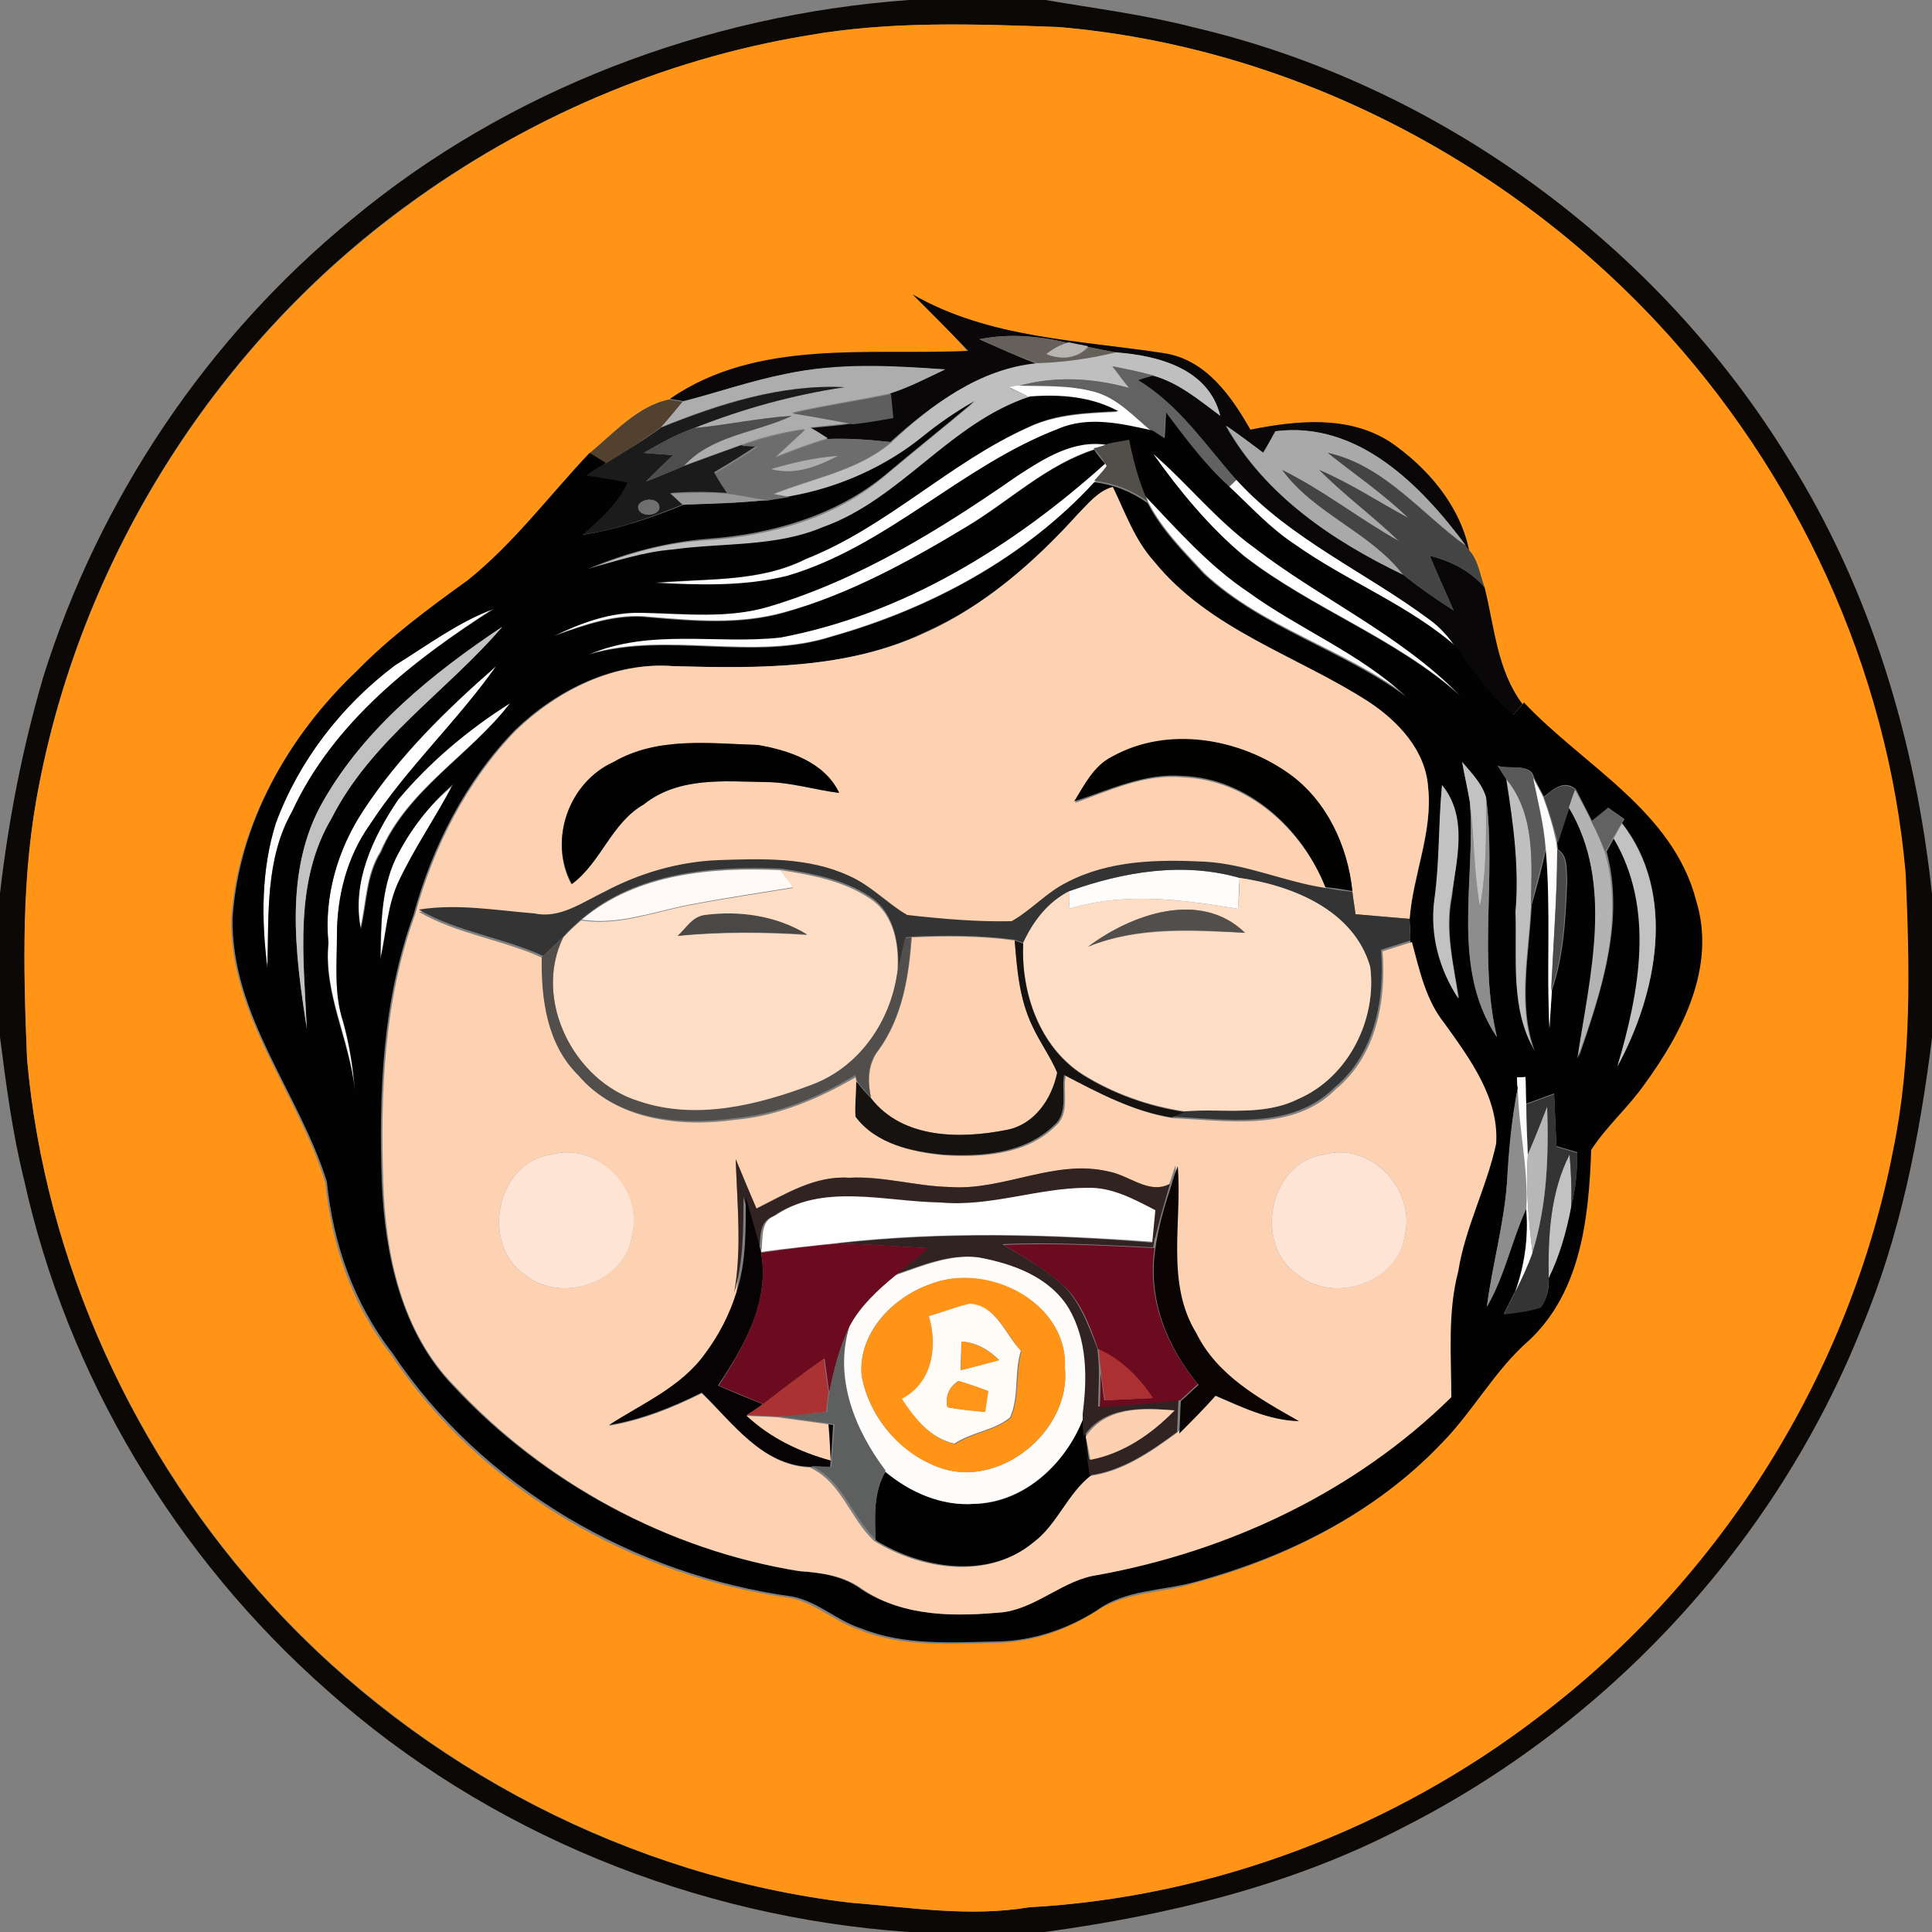 <?xml version="1.0" encoding="utf-8"?>
<!-- Generator: Adobe Illustrator 26.0.3, SVG Export Plug-In . SVG Version: 6.00 Build 0)  -->
<svg version="1.1" id="Layer_1" xmlns="http://www.w3.org/2000/svg" xmlns:xlink="http://www.w3.org/1999/xlink" x="0px" y="0px"
	 viewBox="0 0 250 250" style="enable-background:new 0 0 250 250;" xml:space="preserve">
<rect x="0" y="0" width="250" height="250" fill="#808080" stroke="none"/>
<style type="text/css">
	.st0{fill:#0C0805;}
	.st1{fill:#FF9416;}
	.st2{fill:#090707;}
	.st3{fill:#656059;}
	.st4{fill:#B8B4AE;}
	.st5{fill:#BFBFBF;}
	.st6{fill:#ADADAD;}
	.st7{fill:#626262;}
	.st8{fill:#1B1B1B;}
	.st9{fill:#FEFEFE;}
	.st10{fill:#52412E;}
	.st11{fill:#5E5E5E;}
	.st12{fill:#030202;}
	.st13{fill:#4D4D4D;}
	.st14{fill:#A9A9A9;}
	.st15{fill:#6D6D6D;}
	.st16{fill:#524F4B;}
	.st17{fill:#AEAEAE;}
	.st18{fill:#444444;}
	.st19{fill:#989898;}
	.st20{fill:#FDD2B2;}
	.st21{fill:#6F6F6F;}
	.st22{fill:#C2C2C2;}
	.st23{fill:#020201;}
	.st24{fill:#010101;}
	.st25{fill:#595959;}
	.st26{fill:#FEFDFC;}
	.st27{fill:#8D8D8D;}
	.st28{fill:#B3B3B3;}
	.st29{fill:#4B4B4B;}
	.st30{fill:#343434;}
	.st31{fill:#FFFAF6;}
	.st32{fill:#FEDDC5;}
	.st33{fill:#4A4846;}
	.st34{fill:#514E4B;}
	.st35{fill:#161210;}
	.st36{fill:#FEFCFA;}
	.st37{fill:#B7B7B7;}
	.st38{fill:#FEE4D5;}
	.st39{fill:#322323;}
	.st40{fill:#0A0404;}
	.st41{fill:#070304;}
	.st42{fill:#6C0B1F;}
	.st43{fill:#FF9417;}
	.st44{fill:#FFFCF8;}
	.st45{fill:#5E5F5F;}
	.st46{fill:#FF9619;}
	.st47{fill:#AC3031;}
	.st48{fill:#AB3232;}
	.st49{fill:#FCD1B1;}
</style>
<g id="_x23_0c0805ff">
	<path class="st0" d="M117.6,0h17.7c6.4,1.1,12.8,1.9,19,3.5c31.8,7.4,60.2,28.2,77.2,56c10.6,16.9,16.4,36.5,18.5,56.2v18.6
		c-1.6,12.8-4.1,25.6-9.1,37.5c-11.1,27.8-32.7,51.2-59.4,64.7c-14.4,7.5-30.3,11.3-46.3,13.5h-17.6C90,248.1,63,237.2,42.3,218.7
		c-19.5-17.2-33.6-40.6-39.2-66.1c-1.5-6-2.3-12.2-3.1-18.4v-18.6c1.1-9.5,2.9-18.8,5.6-28c7.2-23,21.2-43.9,39.9-59.2
		C65.7,11.6,91.4,1.9,117.6,0 M104.4,4.6c-18.7,3.1-36.5,10.8-51.8,22c-24.4,17.8-41.7,45-47.5,74.7C2.8,113.1,3,125.1,3.5,137
		c2.3,26.3,13.9,51.5,31.7,70.8c19.3,21,46.3,35,74.7,38.4c7.7,0.6,15.4,1.9,23.2,0.6c23.8-1.3,47.1-10.2,66-24.7
		c23.5-17.8,40.2-44.5,45.8-73.4c2.4-11.7,2.2-23.7,1.6-35.6c-2.3-26.5-14.1-51.9-32.2-71.4C194.3,20.2,166.3,6,137,3.5
		C126.1,3.1,115.1,2.7,104.4,4.6z"/>
</g>
<g id="_x23_ff9416ff">
	<path class="st1" d="M104.4,4.6c10.7-1.9,21.7-1.5,32.6-1.1c29.3,2.5,57.3,16.7,77.4,38.2c18.1,19.4,29.9,44.8,32.2,71.4
		c0.5,11.9,0.8,23.9-1.6,35.6c-5.6,29-22.3,55.6-45.8,73.4c-18.9,14.5-42.2,23.4-66,24.7c-7.7,1.3-15.5,0-23.2-0.6
		c-28.4-3.4-55.3-17.4-74.7-38.4C17.4,188.4,5.8,163.2,3.5,137c-0.5-11.9-0.8-23.9,1.6-35.6c5.8-29.7,23.1-56.9,47.5-74.7
		C67.9,15.4,85.7,7.7,104.4,4.6 M118.1,38.1c2.4,2.4,4.9,4.8,7.1,7.4c-12.9,0.6-27.3-1.6-38.6,6.2c-4.1,0.8-7.3,4.5-10.5,7.1
		c-5.2,5.5-9.8,11.7-15.8,16.5c-5,3.6-10,7.2-14.3,11.7c-8.8,8.4-15.3,19.8-16.1,32c-0.1,12.6,8.7,22.5,12.2,34.1
		c0.8,8,3.5,15.9,8.5,22.2c11.6,17.4,31.2,28.7,51.8,31.5c3.2,0.7,5.7,3.1,8.8,4.1c5.6,2.3,11.8,1.8,17.8,1.7
		c4.5-0.1,8.9-1.6,12.7-4c3.9-2.7,8.8-2.4,13.1-3.8c11.7-3.2,22.9-8.9,31.4-17.7c4.2-4.2,7-9.6,11.5-13.5c6.7-6.4,7.7-16,8-24.6
		c2-3.1,4.8-5.5,6.9-8.5c4.9-6.7,9.2-15.2,6.7-23.7c-3-11.7-14.5-17.5-22.3-25.7c-3.3-4.4-3.6-10-4.9-15.1c-0.6-1.6-0.8-3.5-2-4.8
		c-1.2-5.8-5.3-10.7-10.2-14c-5.4-3.4-12.1-2.8-18.1-1.6c-2.5-4.4-5.8-9.1-11.2-9.9C139.6,44,128,43.8,118.1,38.1z"/>
</g>
<g id="_x23_090707ff">
	<path class="st2" d="M118.1,38.1c9.9,5.7,21.5,5.9,32.5,7.6c5.4,0.8,8.7,5.5,11.2,9.9c6-1.2,12.7-1.9,18.1,1.6
		c4.8,3.3,9,8.2,10.2,14l-0.5-0.6c-5.8-7.8-13.9-16.2-24.6-14.8c-0.5,1-1,1.9-1.6,2.8c-1.6-1.2-3.1-2.4-4.8-3.5
		c5,8.9,13.8,14.9,22.9,19.2c2.1,1.7,4.3,3.2,6.6,4.7c-1-2.3-2.1-4.7-3.1-7.1c2.7,0.7,5.2,1.9,7.1,4.1c1.3,5.2,1.6,10.7,4.9,15.1
		c-0.3,0.4-1,1.2-1.4,1.6c-2.8-2.5-5.1-5.5-7.1-8.6c-1-1.5-2.1-2.8-3.6-3.9c-8.2-6.2-18-10.4-25-18.1c-4-4.5-7.4-9.7-12.7-12.9
		c0.5-0.2,1.5-0.5,2-0.6c3.3,0.9,6,3.2,8.7,5.2c-1.6-6.1-8.1-7.8-13.5-8.2c-1.2-0.2-2.4-0.5-3.6-0.7c-0.6-0.1-1.9-0.4-2.5-0.5
		c-3.8-0.9-7.7-1.3-11.6-0.5c2.5,1.1,4.9,2.2,7.5,3.2c-7.4,0.7-13.6,5.2-19,10.1c-2.7-0.3-5.4-0.5-8.1-0.4c-0.6-0.4-1.7-1-2.3-1.4
		c1.8-0.2,3.7-0.3,5.5-0.6c1.7-0.2,3.4-0.5,5.2-0.8c-0.1-1-0.2-2.1-0.3-3.1c2.5-0.8,4.7-2,7.1-3.1c-6.9-0.4-13.9-0.8-20.7,0.6
		c-4.5,0.9-8.8,2.4-13.2,3.5c-0.4-0.1-1.3-0.2-1.7-0.3c11.3-7.8,25.7-5.6,38.6-6.2C122.9,42.9,120.5,40.5,118.1,38.1z"/>
</g>
<g id="_x23_656059ff">
	<path class="st3" d="M126.8,43.9c3.9-0.8,7.8-0.4,11.6,0.5c-1.1,0.3-2,0.8-2.9,1.5c1.8,0.7,4,0.5,5.4-1c1.2,0.3,2.4,0.5,3.6,0.7
		c-3.3,0.8-6.8,1.4-10.2,1.4C131.7,46.1,129.2,45,126.8,43.9z"/>
</g>
<g id="_x23_b8b4aeff">
	<path class="st4" d="M135.4,45.8c0.9-0.7,1.8-1.2,2.9-1.5c0.6,0.1,1.9,0.4,2.5,0.5C139.5,46.4,137.3,46.6,135.4,45.8z"/>
</g>
<g id="_x23_bfbfbfff">
	<path class="st5" d="M134.2,47c3.4-0.1,6.9-0.6,10.2-1.4c5.5,0.4,12,2.1,13.5,8.2c-2.7-2-5.4-4.3-8.7-5.2c-1.7-0.5-3.5-0.9-5.3-1.2
		c0.7,0.9,1.4,1.9,2.2,2.8c-4.7-1.3-9.7-1.6-14.5-0.2l-1,0.2c0.7,0.3,2,0.9,2.7,1.2c-10.4,3.3-16.7,13.3-26.9,17
		c-6.2,2.6-12.9,2-19.4,2.9c-3.8,0.3-7.4,1.5-11,2.5c5-2.2,10.2-3.6,15.7-3.9c8.2-0.6,16.5-2.9,22.8-8.3c3.8-3.2,7.7-6.3,11.5-9.5
		c-2.3,1.3-4.6,2.8-6.6,4.5c-4.9,4.1-10.9,6.7-17.2,7.8c-0.6-0.1-1.7-0.3-2.2-0.4c5.1-2.1,10.9-3,15.3-6.7
		C120.6,52.3,126.8,47.7,134.2,47z"/>
	<path class="st5" d="M194.9,100.8c3.8,4.6,3.3,10.8,3.2,16.4c-0.3,6.3-1.8,12.8,0.4,18.9c-3.2-5.5-2.3-12-2.5-18
		C196.6,112.2,195.8,106.5,194.9,100.8z"/>
</g>
<g id="_x23_adadadff">
	<path class="st6" d="M101.6,48.4c6.8-1.5,13.8-1.1,20.7-0.6c-2.3,1.1-4.6,2.3-7.1,3.1c-4.2,0.9-8.5,1.5-12.8,2.5
		c2.6,0.5,5.3,0.9,7.9,1.3c-1.8,0.2-3.7,0.4-5.5,0.6c0.6,0.3,1.7,1,2.3,1.4c-2.4,0.7-4.7,1.6-7,2.5c1.3-1.2,2.7-2.4,4-3.7
		c-2.8,0.4-5.7,1.1-8.3,2.1c-2.5,0.9-4.9,1.7-7.4,2.7c3.6-4,9.3-4.4,14-6.5c-4.3,0.3-8.4,1.2-12.7,1.6c6.3-2.5,12.8-4.3,19.5-5.3
		c-8.2-0.4-16.2,2.1-23.7,5.2c1-1.1,1.8-2.2,2.8-3.3C92.8,50.8,97.1,49.3,101.6,48.4z"/>
</g>
<g id="_x23_626262ff">
	<path class="st7" d="M144,47.4c1.8,0.4,3.5,0.7,5.3,1.2c-0.5,0.1-1.5,0.4-2,0.6c5.3,3.2,8.7,8.4,12.7,12.9c-0.3,0.2-0.9,0.8-1.1,1
		c-3.1-2.8-5.6-6.2-8.1-9.5c-0.1,1.1-0.1,2.2-0.2,3.3c-0.4-0.2-1.2-0.7-1.6-1c-2.3-1.9-4.4-4.3-7.4-5.1c-3.2-0.8-6.7-0.7-10-0.8
		c4.8-1.4,9.8-1.1,14.5,0.2C145.4,49.3,144.7,48.3,144,47.4z"/>
	<path class="st7" d="M205.9,106.2c0.5-0.4,1.6-1.3,2.1-1.7c0.5,0.4,1.6,1.1,2.1,1.5l-0.3,0.5c-0.3,0.5-0.8,1.5-1.1,1.9
		c-0.2,0.5-0.7,1.3-1,1.8C207.2,108.9,206.6,107.6,205.9,106.2z"/>
</g>
<g id="_x23_1b1b1bff">
	<path class="st8" d="M85.6,55.3c7.5-3,15.5-5.6,23.7-5.2c-6.7,1-13.2,2.8-19.5,5.3c-2.3,0.8-4.4,2-6.5,3.2c1,0.1,2.9,0.2,3.8,0.3
		c-1.2,1.1-2.3,2.2-3.5,3.4c1.6-0.6,3.2-1.3,4.9-2c2.5-0.9,4.9-1.8,7.4-2.7c0.5,0,1.6,0,2.1,0c-1.8,1.2-3.7,2.4-5.6,3.5
		c0.6,0.9,1.2,1.8,1.7,2.7c-2.5-0.2-4.9-0.2-7.4,0c0.4,0.4,1.2,1.1,1.6,1.5c-4.2,1.7-8.6,3.3-13.1,3.9c2.2-2,4.6-3.9,5.8-6.8
		c-1.8-0.3-3.6-0.6-5.3-0.9c0.8-0.5,1.7-1,2.5-1.6C80.7,58.6,83.2,57,85.6,55.3 M82.6,65.4c-0.3,1.4,2.2,1.6,2.7,0.5
		C85.6,64.4,83.2,64.3,82.6,65.4z"/>
</g>
<g id="_x23_fefefeff">
	<path class="st9" d="M130.6,50.1l1-0.2c3.3,0.1,6.7-0.1,10,0.8c3,0.8,5.1,3.2,7.4,5.1c-4-0.8-8.3-1.8-12.2-0.2
		c-12.4,4.8-22,15.2-35,19c-5.6,1.4-11.4,1.3-17.1,0.9c6.6-0.7,13.5-0.1,19.5-3.1c10.5-4.2,18.6-12.5,28.9-17.1
		c3.6-1.7,7.6-1.8,11.5-2c-3.5-1.9-7.5-2.2-11.4-1.9C132.6,51,131.3,50.5,130.6,50.1z"/>
	<path class="st9" d="M131.6,61.6c3.6-2.3,7.4-4.8,11.9-4.2c-0.5,0.2-1.4,0.5-1.8,0.7c-6.2,2-11,6.6-16.4,9.9
		c-7.5,4.6-15.3,8.9-23.8,11.2c-5.7,1.6-11.6,1.1-17.4,0.6c-4.3-0.5-8.4,1-12.3,2.4c3.5-1.7,7.3-3.1,11.3-3
		c5.5,0.1,11.2,0.9,16.5-0.8C111.2,75,121.6,68.5,131.6,61.6z"/>
	<path class="st9" d="M149.2,58.7c4.5,3.9,8.2,8.6,13.1,12.1c8.6,6.7,18.9,11.3,26.7,19.2c-8.4-7.5-19.1-11.2-27.9-18
		C156.4,68.2,152.6,63.5,149.2,58.7z"/>
	<path class="st9" d="M101,82.4c15.9-2.9,30.1-11.8,42-22.5l0.3,0.5c-0.5,0.6-1.1,1.3-1.6,1.9c-9,9.8-21.3,16.4-34,20
		c-10.2,3.3-21.2-0.7-31.4,2.3C84.1,81.2,92.8,83.3,101,82.4z"/>
	<path class="st9" d="M158.9,63.1c0.3-0.2,0.9-0.8,1.1-1c7,7.7,16.8,12,25,18.1c1.4,1,2.6,2.4,3.6,3.9c-6.3-5.6-14.4-8.7-21.2-13.5
		C164.1,68.5,161.6,65.7,158.9,63.1z"/>
	<path class="st9" d="M148.6,65c-0.1-0.2-0.3-0.8-0.4-1c4.2,4.4,8.3,9.1,13.4,12.5c6.6,4.8,14.4,7.9,20.4,13.5
		c-8.2-6.1-18.6-8.8-26.1-15.8C153.2,71.3,150.4,68.5,148.6,65z"/>
	<path class="st9" d="M51.1,86.1c4.2-2.6,8.2-5.6,12.8-7.4C53.5,85.4,43.1,93.5,37.8,105c-3.5,6.1-3,13.4-3.2,20.2
		c-0.8-6.2-0.8-12.7,1.1-18.7C38.7,98.4,44.2,91.3,51.1,86.1z"/>
	<path class="st9" d="M47,104.9c4.7-7.1,10.8-13.1,17.2-18.7c-5,7.2-11.6,13.2-16.4,20.6c-2.9,4.1-4.2,9.2-4.2,14.2
		c0,3.7-0.4,7.6,0.8,11.2c0.8,2.9,1.2,5.8,1.5,8.8c-0.6-6.5-4-12.4-3.4-19C41.9,116,43.7,109.9,47,104.9z"/>
	<path class="st9" d="M51.5,103.5c4.1-4.9,9.1-9.1,14.5-12.5c-5.2,6.7-13.3,11.1-16.8,19.2c-1.9,3-1.8,6.6-2.6,9.9
		C45.5,114.2,48.2,108.4,51.5,103.5z"/>
	<path class="st9" d="M51.2,111.1c1.8-3.7,4.3-6.9,7.5-9.5c-2.2,4.1-4.9,8-6.9,12.3c-1.6,3.2-1.7,6.8-2.5,10.3
		C49.3,119.8,49.3,115.2,51.2,111.1z"/>
	<path class="st9" d="M122,155.5c6.4,0.6,12.6-1.9,19-1.9c3.2-0.1,6.1,1.5,8.8,2.9c-0.1,1.1-0.3,3.1-0.4,4.2
		c-13.6-1-27.2-1.4-40.7,0.1c-3.4,0.4-6.8,0.7-10.2,1.2c0.3-1.7-0.2-4,1.8-4.7C106.8,152.9,114.8,155.4,122,155.5z"/>
</g>
<g id="_x23_52412eff">
	<path class="st10" d="M76.1,58.8c3.2-2.6,6.4-6.3,10.5-7.1c0.4,0.1,1.3,0.2,1.7,0.3c-0.9,1.1-1.8,2.2-2.8,3.3
		c-2.4,1.7-4.8,3.3-7.3,4.8C77.7,59.8,76.6,59.1,76.1,58.8z"/>
</g>
<g id="_x23_5e5e5eff">
	<path class="st11" d="M102.5,53.5c4.2-1,8.5-1.6,12.8-2.5c0.1,1,0.2,2.1,0.3,3.1c-1.7,0.3-3.4,0.6-5.2,0.8
		C107.7,54.4,105.1,53.9,102.5,53.5z"/>
</g>
<g id="_x23_030202ff">
	<path class="st12" d="M133.3,51.3c3.9-0.3,7.9,0,11.4,1.9c-3.9,0.2-7.9,0.3-11.5,2c-10.3,4.6-18.4,13-28.9,17.1
		c-6.1,3.1-13,2.5-19.5,3.1c5.7,0.3,11.5,0.5,17.1-0.9c12.9-3.8,22.5-14.2,35-19c3.9-1.7,8.2-0.7,12.2,0.2c0.4,0.2,1.2,0.8,1.6,1
		c0.1-1.1,0.1-2.2,0.2-3.3c2.5,3.3,5,6.7,8.1,9.5c2.8,2.6,5.3,5.4,8.5,7.5c6.9,4.9,14.9,7.9,21.2,13.5c2,3.2,4.3,6.1,7.1,8.6
		c0.4-0.4,1.1-1.2,1.4-1.6c7.7,8.2,19.3,14,22.3,25.7c2.6,8.5-1.8,17-6.7,23.7c-2.1,3-4.9,5.4-6.9,8.5c-0.3,8.7-1.3,18.3-8,24.6
		c-4.5,3.9-7.3,9.3-11.5,13.5c-8.4,8.8-19.7,14.5-31.4,17.7c-4.4,1.3-9.3,1-13.1,3.8c-3.8,2.4-8.2,3.9-12.7,4
		c-5.9,0.1-12.1,0.6-17.8-1.7c-3.1-1-5.5-3.4-8.8-4.1c-20.5-2.8-40.2-14.1-51.8-31.5c-5-6.4-7.7-14.2-8.5-22.2
		c-3.6-11.5-12.4-21.5-12.2-34.1c0.8-12.3,7.3-23.7,16.1-32c4.3-4.4,9.3-8.1,14.3-11.7c6-4.8,10.6-11,15.8-16.5
		c0.5,0.3,1.6,1,2.1,1.3c-0.8,0.5-1.7,1-2.5,1.6c1.8,0.3,3.6,0.6,5.3,0.9c-1.2,2.8-3.6,4.8-5.8,6.8c4.6-0.7,8.9-2.2,13.1-3.9
		c3.6-0.2,7.2-0.2,10.8-0.6c1-0.1,2-0.3,3-0.5c6.2-1.1,12.3-3.8,17.2-7.8c2.1-1.7,4.3-3.2,6.6-4.5c-3.8,3.2-7.7,6.3-11.5,9.5
		c-6.4,5.3-14.7,7.7-22.8,8.3c-5.4,0.4-10.7,1.8-15.7,3.9c3.6-1,7.2-2.2,11-2.5c6.5-0.9,13.3-0.3,19.4-2.9
		C116.6,64.6,122.9,54.7,133.3,51.3 M131.6,61.6c-9.9,6.9-20.4,13.4-32.1,16.9c-5.4,1.6-11,0.9-16.5,0.8c-4-0.1-7.8,1.3-11.3,3
		c3.9-1.4,8.1-2.9,12.3-2.4c5.8,0.5,11.7,1,17.4-0.6c8.5-2.4,16.3-6.7,23.8-11.2c5.5-3.3,10.2-7.9,16.4-9.9c0.3,0.5,1,1.4,1.4,1.8
		c-11.9,10.7-26.1,19.5-42,22.5c-8.2,0.9-16.9-1.2-24.8,2.2c10.2-3,21.2,1,31.4-2.3c12.8-3.6,25-10.2,34-20c2.5,0.3,4.8,1.2,6.9,2.7
		c1.8,3.5,4.6,6.3,7.3,9.2c7.6,7,17.9,9.8,26.1,15.8c-6-5.6-13.8-8.7-20.4-13.5c-5.1-3.4-9.2-8.1-13.4-12.5c-0.9-2.3-1.6-4.6-2-7
		c-0.9,0.1-1.8,0.3-2.7,0.5C139,56.8,135.1,59.3,131.6,61.6 M149.2,58.7c3.4,4.8,7.3,9.5,11.8,13.3c8.8,6.8,19.6,10.6,27.9,18
		c-7.7-7.9-18-12.5-26.7-19.2C157.4,67.3,153.7,62.6,149.2,58.7 M139.5,66.5c-5.6,6.2-12.1,11.9-19.8,15.3
		C109.5,86.7,98,86.5,87,86.2c-7.6-0.6-15,3.1-20.4,8.3c-6.4,6.6-10.7,15.1-13.1,23.9c-4,11-4.5,23-4.1,34.6
		c0.4,9.4,2.5,19.3,9.2,26.3c11.7,12.6,27.7,21.2,44.7,24c2.9,0.2,5.8,0.6,8.2,2.4c5.4,3.5,12.1,3.5,18.3,2.9
		c4.4-0.6,7.7-4.2,12.1-4.8c17-3.1,33.3-10.8,45.7-23c-0.1-5.5-0.5-11,0.9-16.3c0.9-5.7,3.6-10.9,4.9-16.5c0.4-5.9-3.4-11-6.7-15.6
		c-2.4-3-3.3-6.9-4.2-10.5c0-0.9,0-1.8-0.1-2.8c0.4-5.7,3-11.2,2.4-17c-0.3-4.8-3.9-8.6-7.7-11.1c-9.3-6-20.7-9.4-27.8-18.2
		c-2.5-2.8-3.7-6.3-5.3-9.6C142.1,63.5,140.8,65.2,139.5,66.5 M51.1,86.1c-6.9,5.2-12.4,12.3-15.4,20.4c-1.9,6-1.9,12.5-1.1,18.7
		c0.2-6.8-0.3-14,3.2-20.2c5.3-11.5,15.7-19.6,26.1-26.2C59.3,80.5,55.3,83.5,51.1,86.1 M41.8,103.7c-5.1,8.9-3.6,19.7-2.1,29.4
		c-0.4-9.1-1.7-18.9,3.2-27.2C48,95.8,57.8,89.5,65,81.1C56,87.1,47.2,94.2,41.8,103.7 M47,104.9c-3.3,5-5.1,11.1-4.5,17.1
		c-0.7,6.6,2.7,12.5,3.4,19c-0.2-3-0.7-5.9-1.5-8.8c-1.2-3.6-0.8-7.5-0.8-11.2c0-5,1.3-10.1,4.2-14.2c4.8-7.4,11.3-13.4,16.4-20.6
		C57.8,91.8,51.6,97.8,47,104.9 M51.5,103.5c-3.3,4.9-6,10.7-4.8,16.7c0.8-3.3,0.7-6.9,2.6-9.9C52.7,102.2,60.8,97.8,66,91
		C60.6,94.4,55.6,98.6,51.5,103.5 M189.2,98.6c0.3,1.7,0.7,3.4,1,5.1c0.8,10.1-2.6,21.5,3.5,30.5c-2.4-10.2-0.1-20.8-1.4-31
		C191.7,101.4,190.3,100,189.2,98.6 M193.8,99.1c0.3,0.4,0.8,1.3,1.1,1.7c0.9,5.7,1.7,11.4,1.2,17.2c0.2,6-0.7,12.6,2.5,18
		c-2.2-6-0.7-12.6-0.4-18.9c0.7-2.5,1.4-5,1.9-7.5c0.7,7.8,0,15.6,0.4,23.3c0.1-1.6,0.2-3.1,0.3-4.7c1.6-4.6,1.8-9.5,2-14.3
		c-0.1-1.4,0.1-3.2-1.2-4l-0.1-0.9c0.5-1.5,1-3.1,1.5-4.6c5.9,9.9,2.8,21.8,1.3,32.4c2.9-8.4,6-17.7,3.6-26.6c0.2-0.4,0.7-1.3,1-1.8
		c5.4,9.1,3.3,20,0.4,29.5c5.1-9.5,7.7-22.3,0.6-31.4l0.3-0.5c-0.5-0.4-1.6-1.1-2.1-1.5c-0.5,0.4-1.6,1.3-2.1,1.7
		c-0.7-1.4-1.4-2.7-2.1-4.1c-1.5-1.2-2.8-0.1-4.1,1c-0.3-0.6-1-1.8-1.3-2.5C198.1,98.7,195.3,99.6,193.8,99.1 M51.2,111.1
		c-1.9,4-1.9,8.6-2,13c0.8-3.4,0.9-7.1,2.5-10.3c2-4.2,4.7-8.1,6.9-12.3C55.5,104.2,53,107.5,51.2,111.1 M186.6,101.6
		c-0.4,4.9-0.2,9.9-0.9,14.8c-0.6,4.5,0.6,9.1,3.1,12.8c-0.7-4.3-1.8-8.7-0.9-13.2C188.4,111.3,189.9,105.7,186.6,101.6
		 M196.3,139.4c0,0.3,0,1,0.1,1.4c-0.8,4.1-1.1,8.2-1.4,12.3c-0.4,5.4-1.9,10.6-2.6,16c2.3-3.9,3.2-8.5,5.1-12.7
		c0.3,3.6-0.2,7.2-1.4,10.6c-0.5,1-1,2-1.5,3c1.6-0.2,3.2-0.4,4.8-0.9c0.8-1.1,1.1-2.4,1-3.8c1.4-2.9,2.3-6,2.9-9.2
		c0.6-2.3,0.8-4.7,0.8-7c-0.7-0.2-2-0.6-2.7-0.8c-0.1-2.3-0.2-4.5-0.3-6.8c-1.2,0.4-2.4,0.9-3.6,1.3c0-1.2,0-2.3-0.1-3.5
		C197.1,139.4,196.6,139.4,196.3,139.4z"/>
</g>
<g id="_x23_4d4d4dff">
	<path class="st13" d="M89.8,55.4c4.2-0.4,8.4-1.3,12.7-1.6c-4.6,2.2-10.4,2.5-14,6.5c-1.6,0.7-3.2,1.3-4.9,2
		c1.2-1.1,2.3-2.3,3.5-3.4c-1-0.1-2.9-0.2-3.8-0.3C85.4,57.4,87.5,56.2,89.8,55.4z"/>
</g>
<g id="_x23_a9a9a9ff">
	<path class="st14" d="M158.7,55.1c1.6,1.1,3.2,2.3,4.8,3.5c0.5-0.9,1-1.9,1.6-2.8c10.7-1.3,18.8,7,24.6,14.8
		c-5.8-4.2-10.5-10.3-17.8-12c3.5,2.8,7.3,5.2,10.4,8.5c-3.8-2.1-7.5-4.5-11.5-6.2c3.2,3.3,7,6,10.3,9.2c-5.1-2.9-9.8-6.6-15.1-9.2
		c4.2,5.7,11.3,7.9,15.6,13.5C172.5,70,163.7,64.1,158.7,55.1z"/>
</g>
<g id="_x23_6d6d6dff">
	<path class="st15" d="M95.9,57.7c2.7-1,5.5-1.7,8.3-2.1c-1.3,1.2-2.7,2.5-4,3.7c2.3-0.9,4.6-1.8,7-2.5c2.7-0.1,5.4,0.1,8.1,0.4
		c-4.3,3.7-10.1,4.6-15.3,6.7c0.6,0.1,1.7,0.3,2.2,0.4c-1,0.2-2,0.3-3,0.5c-1.7-0.2-3.4-0.6-5-0.8c-0.6-0.9-1.2-1.8-1.7-2.7
		c1.9-1.1,3.8-2.3,5.6-3.5C97.5,57.8,96.4,57.7,95.9,57.7 M99.8,60.7c3,0.8,5.9-0.3,8.6-1.7C105.4,59.2,102.6,59.8,99.8,60.7z"/>
</g>
<g id="_x23_524f4bff">
	<path class="st16" d="M143.4,57.4c0.9-0.2,1.8-0.3,2.7-0.5c0.5,2.4,1.1,4.8,2,7c0.1,0.2,0.3,0.8,0.4,1c-2-1.5-4.4-2.4-6.9-2.7
		c0.5-0.6,1.1-1.2,1.6-1.9l-0.3-0.5c-0.3-0.5-1-1.4-1.4-1.8C142.1,57.9,143,57.6,143.4,57.4z"/>
</g>
<g id="_x23_aeaeaeff">
	<path class="st17" d="M99.8,60.7c2.8-0.8,5.7-1.5,8.6-1.7C105.7,60.4,102.8,61.5,99.8,60.7z"/>
</g>
<g id="_x23_444444ff">
	<path class="st18" d="M171.8,58.6c7.3,1.6,12,7.8,17.8,12l0.5,0.6c1.2,1.3,1.4,3.2,2,4.8c-1.8-2.2-4.4-3.4-7.1-4.1
		c1,2.4,2.1,4.7,3.1,7.1c-2.3-1.5-4.5-3-6.6-4.7c-4.3-5.5-11.4-7.8-15.6-13.5c5.3,2.6,9.9,6.3,15.1,9.2c-3.3-3.2-7-5.9-10.3-9.2
		c4,1.7,7.6,4.1,11.5,6.2C179,63.9,175.3,61.4,171.8,58.6z"/>
	<path class="st18" d="M199.8,103.2c1.2-1.1,2.5-2.2,4.1-1c-0.2,0.6-0.6,1.8-0.8,2.3c-0.5,1.5-1,3-1.5,4.6
		C201.1,107.1,200.5,105.1,199.8,103.2z"/>
</g>
<g id="_x23_989898ff">
	<path class="st19" d="M86.8,63.9c2.5-0.1,4.9-0.2,7.4,0c1.7,0.2,3.3,0.6,5,0.8c-3.6,0.4-7.2,0.5-10.8,0.6
		C88,65,87.2,64.2,86.8,63.9z"/>
</g>
<g id="_x23_fdd2b2ff">
	<path class="st20" d="M139.5,66.5c1.3-1.3,2.6-3,4.5-3.5c1.6,3.3,2.8,6.8,5.3,9.6c7.2,8.9,18.5,12.2,27.8,18.2
		c3.8,2.5,7.4,6.3,7.7,11.1c0.6,5.8-2,11.3-2.4,17c-2.3-0.2-4.7-0.4-7-0.6c-0.1-1-0.3-2-0.4-2.9c-0.6-5.9-3.3-11.8-8.2-15.2
		c-6.5-4.7-15.7-6.2-22.9-2.2c-2.4,1.2-3.6,3.7-4.8,5.9c4.5-1.6,9.1-3.8,14-3.3c8.4,0.3,15.5,6.8,18.5,14.4
		c-5.3-0.7-10.2-3.1-15.6-3.4c-6-0.3-12.4-0.1-17.9,2.7c-2.6,1.3-4.6,3.6-7.1,5c-4.5,0.1-9-0.3-13.5-0.8c-2.6-1.6-4.7-3.9-7.6-5.1
		c-5.3-2.4-11.3-2.2-16.9-2c-5.2,0.1-10.2,1.6-14.7,4.1c-2.9,1.4-5.7,3.5-9.1,3c-5-0.4-10-1.3-15-0.5c5,2.9,10.9,3.6,16.1,6
		c-0.1,5.4,0.6,11.3,4.7,15.3c4.9,5.7,13.1,6.6,20.2,5.6c5.6-0.5,10.9-2.8,15.7-5.6l0.1,0.7c-0.1,1.5-0.2,3.1-0.1,4.6
		c2.6,3.5,7.2,4.5,11.3,4.9c5,0.3,10.7-0.1,14.4-3.8c1.9-1.6,0.9-4.4,1.3-6.5c4.4,2.3,8.9,4.7,13.9,5.5c7.1,0.3,15.6,1.8,21.1-3.8
		c5.2-4.3,6.5-11.4,6-17.8c1.3-0.4,2.5-0.8,3.8-1.2c1,3.7,1.8,7.5,4.2,10.5c3.3,4.6,7.1,9.7,6.7,15.6c-1.2,5.6-4,10.8-4.9,16.5
		c-1.4,5.3-0.9,10.9-0.9,16.3c-12.4,12.2-28.7,19.9-45.7,23c-4.4,0.6-7.7,4.1-12.1,4.8c-6.2,0.6-12.9,0.7-18.3-2.9
		c-2.4-1.8-5.3-2.2-8.2-2.4c-17-2.7-33-11.4-44.7-24c-6.8-6.9-8.9-16.9-9.2-26.3c-0.4-11.6,0.1-23.6,4.1-34.6
		c2.4-8.8,6.7-17.3,13.1-23.9c5.4-5.2,12.8-8.9,20.4-8.3c11,0.3,22.5,0.4,32.7-4.4C127.4,78.4,133.9,72.7,139.5,66.5 M79.4,98.6
		c-5.7,2.6-8.5,10.2-5.5,15.8c3.8-2.8,5-7.9,9.3-10.3c4.5-3.6,10.4-3,15.8-2.9c3.2,0,6.3,1,9.5,1.4c-1.8-4-6.5-5.5-10.5-6.2
		C91.8,96.2,85,95.3,79.4,98.6 M71.4,149.4c-7.2,0.9-9.3,11.7-3.4,15.6c4.8,3.8,12.8,0.9,13.8-5.2C83.2,153.9,77.3,147.7,71.4,149.4
		 M171.4,149.4c-7.2,0.9-9.3,11.7-3.4,15.6c4.8,3.8,12.8,0.9,13.8-5.2C183.2,153.9,177.3,147.7,171.4,149.4 M95.2,150
		c0.2,5.8,0.7,11.5,0.1,17.3c-0.8,2.9-2.2,5.6-4.1,8c-3.1,4.3-8.1,6.4-12.4,9.2c4.2-0.7,8.2-2.3,12-4.2c4,3.8,7.8,9.3,14,9.6
		c4.1,1.9,5.2,6.6,8.3,9.5c6,3.7,14.6,5.1,20.4,0.3c3.1-2.3,4.4-6.4,7.5-8.7c4.3-0.6,7.9-3.1,11.3-5.6c1.6-1.6,3.2-3.2,4.7-4.9
		c3.5,1.5,6.9,3.2,10.8,3.3c-5.1-2.8-10.6-5.9-13.3-11.4c-4-6.6-1.8-14.4-2.4-21.6c-0.3,0.8-0.5,1.6-0.8,2.4
		c-2.7,1.4-5.3-1.1-7.9-1.6c-7-1.6-13.6,2.5-20.6,2c-4.4-0.1-8.6-1.5-13-1.2c-4.4-0.3-8.2,2.1-12,4C97,154.3,96.1,152.1,95.2,150z"
		/>
	<path class="st20" d="M118,121.3c4.4-0.2,8.9-0.2,13.3,0.4c0.3,3.8,0.6,7.6,2.3,11.1c1,2.1,2.4,3.9,3.2,6c-0.7,3.4-3,6.7-6.5,7.4
		c-6,1.2-13.5,1.2-17.6-4.1c-0.4-2.2-0.4-4.4,1-6.2C116.8,131.6,117.6,126.4,118,121.3z"/>
	<path class="st20" d="M96.6,183.2c1.3,0.1,2.7,0.1,4,0.2c2.2,0.3,4.4,0.6,6.6,0.9c0.1,1.6,0.2,3.1,0.3,4.7
		C103.5,187.9,99.7,186.1,96.6,183.2z"/>
</g>
<g id="_x23_6f6f6fff">
	<path class="st21" d="M82.6,65.4c0.5-1.1,3-1,2.7,0.5C84.8,66.9,82.3,66.8,82.6,65.4z"/>
</g>
<g id="_x23_c2c2c2ff">
	<path class="st22" d="M41.8,103.7C47.2,94.2,56,87.1,65,81.1c-7.2,8.4-17,14.7-22.1,24.8c-4.9,8.2-3.6,18.1-3.2,27.2
		C38.2,123.4,36.7,112.6,41.8,103.7z"/>
	<path class="st22" d="M189.2,98.6c1.2,1.4,2.6,2.8,3.1,4.6c0,4.7,0.1,9.5-0.8,14.2c-0.8-4.5-0.8-9.1-1.3-13.6
		C189.9,102,189.5,100.3,189.2,98.6z"/>
	<path class="st22" d="M186.6,101.6c3.4,4.1,1.9,9.7,1.2,14.4c-0.9,4.4,0.3,8.8,0.9,13.2c-2.5-3.8-3.7-8.3-3.1-12.8
		C186.3,111.4,186.1,106.5,186.6,101.6z"/>
	<path class="st22" d="M208.8,108.5c0.3-0.5,0.8-1.5,1.1-1.9c7.1,9.2,4.5,22-0.6,31.4C212.1,128.4,214.2,117.6,208.8,108.5z"/>
	<path class="st22" d="M200.4,165.4c-0.1-5.4,0.2-11.1,2.7-16c0.2,2.3,0.3,4.5,0.2,6.8C202.7,159.4,201.8,162.5,200.4,165.4z"/>
</g>
<g id="_x23_020201ff">
	<path class="st23" d="M143.9,97.9c7.2-4,16.4-2.4,22.9,2.2c4.9,3.5,7.6,9.4,8.2,15.2c-1.2-0.2-2.3-0.4-3.5-0.5
		c-3-7.6-10-14.1-18.5-14.4c-4.9-0.4-9.4,1.8-14,3.3C140.3,101.6,141.5,99.1,143.9,97.9z"/>
</g>
<g id="_x23_010101ff">
	<path class="st24" d="M79.4,98.6c5.7-3.3,12.4-2.4,18.7-2.2c4,0.7,8.6,2.2,10.5,6.2c-3.2-0.4-6.3-1.4-9.5-1.4
		c-5.4-0.1-11.3-0.7-15.8,2.9c-4.2,2.4-5.5,7.5-9.3,10.3C70.9,108.7,73.6,101.2,79.4,98.6z"/>
	<path class="st24" d="M140.4,182.9c0,1,0,2,0.1,3l0.1,0.9c0.2,1.4,0.4,2.7,0.6,4.1c-3.1,2.4-4.4,6.4-7.5,8.7
		c-5.8,4.8-14.4,3.4-20.4-0.3c-0.1-3-0.3-6.2,1.3-8.9c3.2,2.6,7.2,4.5,11.5,4.2C132.8,194.5,138.3,189,140.4,182.9z"/>
</g>
<g id="_x23_595959ff">
	<path class="st25" d="M193.8,99.1c1.5,0.5,4.3-0.4,4.6,1.6c0.6,3,1.3,6,1.6,9c-0.6,2.5-1.3,5-1.9,7.5c0.1-5.6,0.6-11.8-3.2-16.4
		C194.6,100.4,194.1,99.5,193.8,99.1z"/>
</g>
<g id="_x23_fefdfcff">
	<path class="st26" d="M200,109.7c-0.2-3-1-6-1.6-9c0.3,0.6,1,1.8,1.3,2.5c0.7,1.9,1.3,3.9,1.7,5.9l0.1,0.9c0,6.1-0.6,12.2-0.7,18.4
		c-0.1,1.6-0.2,3.1-0.3,4.7C200.1,125.2,200.7,117.4,200,109.7z"/>
	<path class="st26" d="M138.4,115.3c7-2.5,14.7-3.8,22-1.7c-0.1,1.3-0.1,2.7-0.2,4c-7.2-1.2-14.7-2.2-21.9,0
		C138.4,117.1,138.4,115.9,138.4,115.3z"/>
</g>
<g id="_x23_8d8d8dff">
	<path class="st27" d="M192.3,103.2c1.3,10.2-1,20.8,1.4,31c-6-9-2.7-20.4-3.5-30.5c0.6,4.5,0.5,9.1,1.3,13.6
		C192.4,112.7,192.3,107.9,192.3,103.2z"/>
	<path class="st27" d="M196.4,140.7c0.1,5.2,1.4,10.4,1.1,15.7c-1.9,4.1-2.8,8.7-5.1,12.7c0.7-5.4,2.2-10.6,2.6-16
		C195.2,148.9,195.6,144.8,196.4,140.7z"/>
</g>
<g id="_x23_b3b3b3ff">
	<path class="st28" d="M203,104.5c0.2-0.6,0.6-1.8,0.8-2.3c0.7,1.4,1.5,2.7,2.1,4.1c0.7,1.3,1.3,2.7,1.8,4.1
		c2.5,9-0.6,18.2-3.6,26.6C205.7,126.3,208.9,114.3,203,104.5z"/>
</g>
<g id="_x23_4b4b4bff">
	<path class="st29" d="M201.5,109.9c1.3,0.8,1.1,2.7,1.2,4c-0.2,4.8-0.4,9.7-2,14.3C201,122.2,201.5,116.1,201.5,109.9z"/>
</g>
<g id="_x23_343434ff">
	<path class="st30" d="M78.2,115.4c4.5-2.4,9.6-3.9,14.7-4.1c5.7-0.2,11.7-0.4,16.9,2c2.8,1.2,4.9,3.6,7.6,5.1
		c4.5,0.5,9,0.9,13.5,0.8c2.5-1.4,4.5-3.7,7.1-5c5.5-2.9,11.8-3,17.9-2.7c5.4,0.3,10.3,2.6,15.6,3.4c1.2,0.2,2.3,0.4,3.5,0.5
		c0.1,1,0.3,2,0.4,2.9c2.3,0.2,4.7,0.4,7,0.6c0,0.9,0.1,1.8,0.1,2.8c-1.3,0.4-2.5,0.8-3.8,1.2c0.5,6.4-0.8,13.5-6,17.8
		c-5.6,5.6-14,4.1-21.1,3.8c0.4-0.2,1.3-0.5,1.7-0.7c4.9-0.4,10.2,0.7,14.7-1.6c6.4-2.8,10.2-10.3,9.3-17.1
		c-2.1-7.3-10-10.5-16.9-11.5c-7.3-2.1-15-0.8-22,1.7c-2.8,1.4-4.7,3.9-6,6.7c-0.3-0.1-0.8-0.3-1.1-0.4c-4.4-0.6-8.9-0.6-13.3-0.4
		l-0.8,0.1c-0.4,1.5-0.7,3-1,4.5c0.2-3.5-0.4-7.6-3.5-9.7c-3.4-2.3-7.6-3.1-11.6-3.7c-8.9-0.4-18.7,0.5-25.7,6.4
		c-0.8,0.7-1.6,1.4-2.3,2.2c-0.9,0.9-1.9,1.8-2.8,2.7c-5.2-2.4-11.1-3.1-16.1-6c5-0.8,10,0.1,15,0.5
		C72.4,118.9,75.3,116.8,78.2,115.4z"/>
	<path class="st30" d="M197.5,142.9c1.2-0.4,2.4-0.9,3.6-1.3c0.1,2.3,0.2,4.5,0.3,6.8c0.7,0.2,2,0.6,2.7,0.8c0,2.3-0.2,4.7-0.8,7
		c0.1-2.3,0-4.5-0.2-6.8c-2.5,4.9-2.8,10.6-2.7,16c0,1.3-0.2,2.7-1,3.8c-1.5,0.5-3.2,0.7-4.8,0.9c0.5-1,1-2,1.5-3
		c0.8-1.6,1.6-3.3,2.2-5c1.9-6.1,2.1-12.5,1.9-18.8c-0.8,2.1-1.6,4.2-2.5,6.2C197.6,147.3,197.5,145.1,197.5,142.9z"/>
</g>
<g id="_x23_fffaf6ff">
	<path class="st31" d="M75.3,119c7.1-6,16.9-6.8,25.7-6.4c0.6,0.7,1.1,1.5,1.7,2.2c-4.2,0.7-8.4,1.3-12.6,2.1
		C85.2,117.7,80.3,119.8,75.3,119z"/>
</g>
<g id="_x23_feddc5ff">
	<path class="st32" d="M101,112.6c4,0.6,8.2,1.4,11.6,3.7c3.2,2.1,3.8,6.2,3.5,9.7c-0.9,6.3-4.9,12-10.9,14.4
		c-7.1,2.7-15.1,4.7-22.5,2.2c-8.4-2.6-13.8-13.2-9.8-21.3c0.7-0.8,1.5-1.5,2.3-2.2c5.1,0.8,9.9-1.3,14.8-2.1
		c4.2-0.8,8.4-1.4,12.6-2.1C102.1,114.1,101.6,113.3,101,112.6 M87.7,121.1c5.6-0.5,11.2-0.5,16.8-0.1c-3.9-2.4-8.7-3.1-13.2-2.5
		C89.6,118.5,88.8,120.1,87.7,121.1z"/>
	<path class="st32" d="M160.4,113.6c6.9,1,14.8,4.2,16.9,11.5c0.9,6.8-2.8,14.3-9.3,17.1c-4.6,2.3-9.8,1.2-14.7,1.6
		c-4.7-0.7-9.2-2.3-13.2-4.8c-5.6-3.6-8-10.6-7.7-17c1.3-2.8,3.2-5.3,6-6.7c0,0.6,0,1.7-0.1,2.3c7.1-2.2,14.6-1.2,21.9,0
		C160.3,116.3,160.4,115,160.4,113.6 M140.8,122.5c6.5-2.6,13.5-2.1,20.3-1.8C155.4,115.1,146.4,118.3,140.8,122.5z"/>
</g>
<g id="_x23_4a4846ff">
	<path class="st33" d="M87.7,121.1c1.1-1,1.9-2.5,3.5-2.7c4.5-0.6,9.3,0.1,13.2,2.5C98.9,120.6,93.3,120.5,87.7,121.1z"/>
</g>
<g id="_x23_514e4bff">
	<path class="st34" d="M140.8,122.5c5.6-4.2,14.5-7.4,20.3-1.8C154.3,120.3,147.3,119.8,140.8,122.5z"/>
	<path class="st34" d="M70.1,123.9c0.9-0.9,1.9-1.8,2.8-2.7c-4,8.1,1.3,18.7,9.8,21.3c7.4,2.5,15.4,0.5,22.5-2.2
		c6-2.3,10-8.1,10.9-14.4c0.3-1.5,0.7-3,1-4.5l0.8-0.1c-0.3,5.1-1.2,10.3-4.2,14.5c-1.5,1.8-1.5,4.1-1,6.2c-0.7-0.7-1.3-1.5-1.9-2.2
		l-0.1-0.7c-4.8,2.9-10.1,5.1-15.7,5.6c-7.1,1-15.3,0.2-20.2-5.6C70.8,135.2,70,129.3,70.1,123.9z"/>
</g>
<g id="_x23_161210ff">
	<path class="st35" d="M131.3,121.7c0.3,0.1,0.8,0.3,1.1,0.4c-0.3,6.4,2.1,13.4,7.7,17c4,2.5,8.6,4.1,13.2,4.8
		c-0.4,0.2-1.3,0.5-1.7,0.7c-5-0.8-9.5-3.2-13.9-5.5c-0.4,2.1,0.6,4.9-1.3,6.5c-3.8,3.7-9.5,4.1-14.4,3.8c-4.1-0.4-8.7-1.4-11.3-4.9
		c-0.1-1.5,0.1-3.1,0.1-4.6c0.6,0.8,1.2,1.5,1.9,2.2c4.1,5.3,11.6,5.3,17.6,4.1c3.6-0.7,5.8-4,6.5-7.4c-0.9-2.1-2.3-4-3.2-6
		C131.9,129.3,131.6,125.4,131.3,121.7z"/>
</g>
<g id="_x23_fefcfaff">
	<path class="st36" d="M196.3,139.4c0.3,0,0.8,0,1.1,0c0,1.2,0,2.3,0.1,3.5c0,2.2,0.1,4.4,0.2,6.6c-0.3,4.2,0.1,8.4,0.6,12.6
		c-0.6,1.7-1.4,3.4-2.2,5c1.2-3.4,1.7-7,1.4-10.6c0.3-5.3-1-10.4-1.1-15.7C196.3,140.4,196.3,139.7,196.3,139.4z"/>
	<path class="st36" d="M115.9,165c3.5-1.2,7.2-2.8,11-2.3c4.4,0.9,9.2,2.6,11.7,6.6c2.4,4.1,2.4,9.1,1.8,13.6
		c-2.1,6.1-7.6,11.5-14.4,11.7c-4.2,0.3-8.3-1.5-11.5-4.2c-4-5.3-6.7-12-4.7-18.6C111.3,169.1,113.6,166.9,115.9,165 M120.3,166.2
		c-4.8,1.7-9.3,6.3-8.8,11.8c0.9,5.2,4.8,9.9,9.8,11.8c7.8,3.1,17.3-4.5,16.5-12.8C138.2,168.5,127.7,163.3,120.3,166.2z"/>
</g>
<g id="_x23_b7b7b7ff">
	<path class="st37" d="M197.7,149.4c0.9-2.1,1.7-4.1,2.5-6.2c0.2,6.3,0,12.7-1.9,18.8C197.8,157.8,197.4,153.6,197.7,149.4z"/>
</g>
<g id="_x23_fee4d5ff">
	<path class="st38" d="M71.4,149.4c5.9-1.7,11.9,4.5,10.4,10.4c-0.9,6.1-9,9-13.8,5.2C62.1,161.1,64.2,150.3,71.4,149.4z"/>
	<path class="st38" d="M171.4,149.4c5.9-1.7,11.8,4.5,10.4,10.4c-0.9,6.1-9,9-13.8,5.2C162.1,161.1,164.2,150.3,171.4,149.4z"/>
</g>
<g id="_x23_322323ff">
	<path class="st39" d="M95.2,150c0.9,2.2,1.8,4.3,2.7,6.4c3.8-1.9,7.6-4.3,12-4c4.4-0.2,8.7,1.1,13,1.2c7,0.5,13.6-3.7,20.6-2
		c2.7,0.5,5.2,3,7.9,1.6c-0.8,2.7-1.6,5.4-2.2,8.2c-6.5-0.3-13-0.7-19.5-0.4c2.5,1.5,5.1,2.9,7.3,4.8c2.6,2.2,3.8,5.6,5,8.7
		c0.1,0.8,0.2,2.3,0.2,3.1c0,1.4-0.1,2.9-0.1,4.4c3.5-0.2,6.9-0.5,10.4-0.9c-0.1,1.4-0.1,2.8-0.2,4.2c-3.4,2.5-7,5-11.3,5.6
		c-0.2-1.4-0.4-2.7-0.6-4.1c0.1,0.5,0.3,1.6,0.4,2.1c4.2-0.9,7.9-3.4,10.9-6.4c-4.1-0.4-8.9-0.5-11.5,3.4c-0.1-1-0.1-2-0.1-3
		c0.6-4.6,0.6-9.5-1.8-13.6c-2.5-4.1-7.3-5.8-11.7-6.6c-3.8-0.5-7.5,1.1-11,2.3c1.4-1.2,2.9-2.4,4.3-3.5c-3.8-0.2-7.7-0.5-11.5-0.6
		c13.5-1.5,27.1-1.2,40.7-0.1c0.1-1.1,0.3-3.1,0.4-4.2c-2.7-1.4-5.6-3-8.8-2.9c-6.4,0-12.6,2.5-19,1.9c-7.2-0.1-15.3-2.6-21.7,1.8
		c-2,0.8-1.5,3.1-1.8,4.7c-0.5-2.4-1.3-4.8-2-7.2c0,4.1,0,8.4-1.2,12.4C96,161.5,95.4,155.7,95.2,150z"/>
</g>
<g id="_x23_0a0404ff">
	<path class="st40" d="M151.6,153.3c0.2-0.8,0.5-1.6,0.8-2.4c0.6,7.2-1.6,15.1,2.4,21.6c2.7,5.5,8.2,8.5,13.3,11.4
		c-3.9-0.1-7.3-1.8-10.8-3.3c-1.5,1.7-3.1,3.3-4.7,4.9c0.1-1.4,0.1-2.8,0.2-4.2c0.8-0.7,1.5-1.4,2.3-2.1c-4.1-4.9-6.6-11.1-5.6-17.6
		C149.9,158.7,150.7,156,151.6,153.3z"/>
</g>
<g id="_x23_070304ff">
	<path class="st41" d="M96.5,154.9c0.7,2.4,1.4,4.8,2,7.2c1.1,6.4-2.2,12.1-5.6,17.2c1.9,0.8,3.8,1.6,5.8,2.4
		c-0.5,0.4-1.6,1.1-2.1,1.5c3.1,2.9,6.9,4.7,10.9,5.8c-0.1-1.6-0.1-3.1-0.3-4.7l0.6,0.1c-0.1,1.9-0.2,3.7-0.4,5.5
		c-0.6,0-1.9-0.1-2.6-0.1c-6.2-0.2-10-5.7-14-9.6c-3.8,1.9-7.8,3.5-12,4.2c4.3-2.8,9.3-4.9,12.4-9.2c1.8-2.4,3.2-5.1,4.1-8
		C96.6,163.2,96.5,159,96.5,154.9z"/>
</g>
<g id="_x23_6c0b1fff">
	<path class="st42" d="M98.5,162.1c3.4-0.5,6.8-0.9,10.2-1.2c3.8,0.1,7.7,0.4,11.5,0.6c-1.4,1.2-2.9,2.4-4.3,3.5
		c-2.3,1.9-4.7,4-6,6.7c-1.3,2.7-2,5.6-2.6,8.5c-0.2-1.5-0.4-2.9-0.6-4.4c-2.7,1.9-5.3,3.9-7.9,5.9c-1.9-0.8-3.8-1.6-5.8-2.4
		C96.3,174.2,99.6,168.4,98.5,162.1z"/>
	<path class="st42" d="M129.9,161.1c6.5-0.3,13,0.1,19.5,0.4c-1,6.5,1.5,12.7,5.6,17.6c-0.8,0.7-1.5,1.4-2.3,2.1
		c-3.5,0.4-6.9,0.6-10.4,0.9c0.1-1.5,0.1-2.9,0.1-4.4c0.2,1.2,0.3,2.3,0.5,3.5c2.1-0.1,4.1-0.2,6.2-0.3c-1.7-2.7-4-4.9-7-6.3
		c-1.1-3.1-2.3-6.5-5-8.7C134.9,164,132.4,162.6,129.9,161.1z"/>
</g>
<g id="_x23_ff9417ff">
	<path class="st43" d="M120.3,166.2c7.3-3,17.9,2.2,17.5,10.8c0.8,8.2-8.6,15.9-16.5,12.8c-5-1.9-8.8-6.5-9.8-11.8
		C111,172.6,115.5,167.9,120.3,166.2 M120.2,170.3c1.2,3.9,0.4,8.6-3.4,10.8c1.7,2.6,3.6,5,6.8,5.8c2.2-1.5,5.1-1.7,7.2-3.4
		c1.2-2.7,0.6-5.8,1.4-8.6c-2-2.2-3.2-5.9-6.6-6.1C123.7,169.1,122,169.8,120.2,170.3z"/>
</g>
<g id="_x23_fffcf8ff">
	<path class="st44" d="M120.2,170.3c1.8-0.5,3.5-1.2,5.3-1.6c3.4,0.2,4.6,4,6.6,6.1c-0.9,2.8-0.2,5.9-1.4,8.6c-2,1.7-5,1.9-7.2,3.4
		c-3.1-0.7-5.1-3.2-6.8-5.8C120.6,179,121.4,174.3,120.2,170.3 M124.4,173.6c0,0.9-0.1,2.8-0.1,3.7c1.7-0.4,3.3-0.9,5-1.3
		C128,174.7,126.4,173.7,124.4,173.6 M122.6,182.1c1.6,0.3,3.2,0.4,4.8,0.6c0.1-0.7,0.3-2,0.4-2.7c-1.2-0.5-2.5-0.9-3.8-1.3
		C122.8,179.5,122.3,180.6,122.6,182.1z"/>
</g>
<g id="_x23_5e5f5fff">
	<path class="st45" d="M107.3,180.2c0.6-2.9,1.3-5.8,2.6-8.5c-2,6.6,0.7,13.3,4.7,18.6c-1.6,2.7-1.4,5.9-1.3,8.9
		c-3.1-3-4.2-7.6-8.3-9.5c0.6,0,1.9,0.1,2.6,0.1c0.1-1.8,0.3-3.7,0.4-5.5l-0.6-0.1c-2.2-0.3-4.4-0.6-6.6-0.9
		c2.1-0.2,4.2-0.4,6.3-0.6C107,182.1,107.2,180.9,107.3,180.2z"/>
</g>
<g id="_x23_ff9619ff">
	<path class="st46" d="M124.4,173.6c1.9,0.1,3.5,1.1,4.9,2.4c-1.7,0.5-3.3,0.9-5,1.3C124.4,176.4,124.4,174.6,124.4,173.6z"/>
	<path class="st46" d="M122.6,182.1c-0.3-1.5,0.2-2.6,1.5-3.4c1.3,0.4,2.5,0.8,3.8,1.3c-0.1,0.7-0.3,2-0.4,2.7
		C125.8,182.6,124.2,182.4,122.6,182.1z"/>
</g>
<g id="_x23_ac3031ff">
	<path class="st47" d="M142.2,174.6c2.9,1.3,5.2,3.6,7,6.3c-2.1,0.1-4.1,0.2-6.2,0.3c-0.2-1.2-0.4-2.4-0.5-3.5
		C142.4,176.9,142.2,175.4,142.2,174.6z"/>
</g>
<g id="_x23_ab3232ff">
	<path class="st48" d="M98.7,181.7c2.6-2,5.2-4,7.9-5.9c0.2,1.5,0.4,2.9,0.6,4.4c-0.1,0.6-0.2,1.9-0.3,2.5c-2.1,0.2-4.2,0.5-6.3,0.6
		c-1.3-0.1-2.7-0.1-4-0.2C97.1,182.8,98.2,182.1,98.7,181.7z"/>
</g>
<g id="_x23_fcd1b1ff">
	<path class="st49" d="M140.5,185.9c2.6-3.9,7.3-3.7,11.5-3.4c-3,3.1-6.7,5.6-10.9,6.4c-0.1-0.5-0.3-1.6-0.4-2.1L140.5,185.9z"/>
</g>
</svg>
